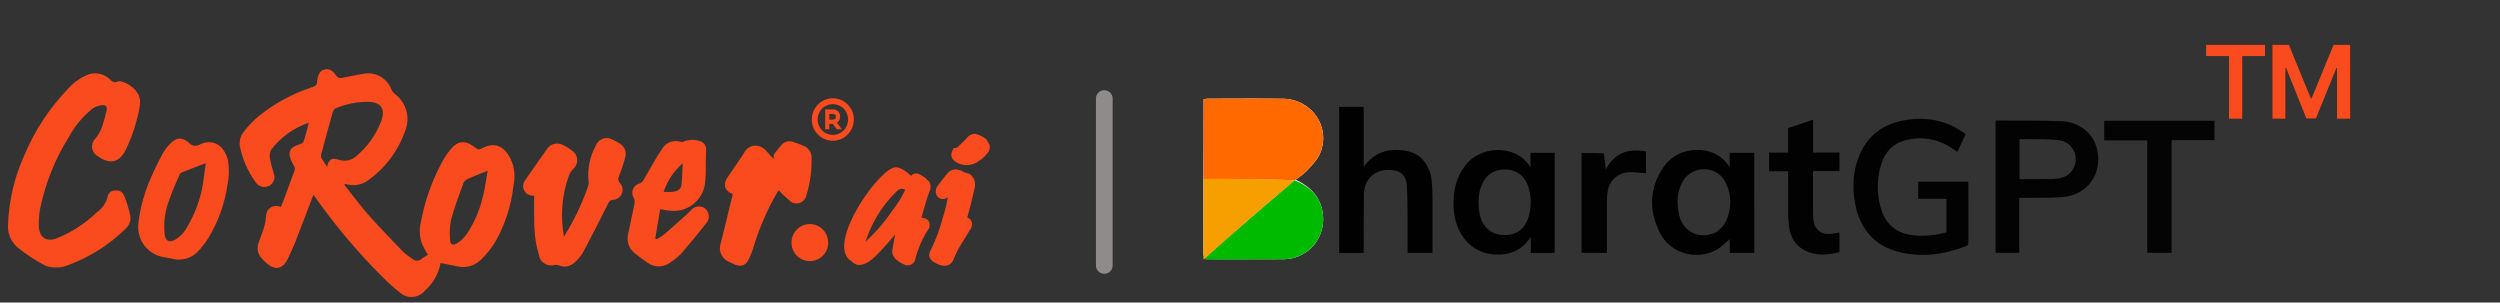 <svg width="157" height="19" viewBox="0 0 157 19" fill="none" xmlns="http://www.w3.org/2000/svg">
<rect x="0" y="0" width="157" height="19" fill="#333333" stroke="none"/>
<g clip-path="url(#clip0_3565_1100)">
<path d="M14.207 10.161C14.03 9.24 13.351 8.84 12.645 9.167C12.513 9.255 12.355 9.294 12.198 9.275C12.041 9.257 11.896 9.182 11.788 9.065C11.387 8.707 11.096 8.766 10.722 9.167C10.593 9.295 10.482 9.438 10.389 9.595C10.104 10.101 9.846 10.621 9.615 11.155C9.203 12.063 8.933 13.03 8.813 14.022C8.758 14.454 8.859 14.891 9.099 15.252C9.339 15.614 9.7 15.875 10.117 15.988C10.34 16.047 10.572 16.066 10.795 16.121C11.093 16.206 11.408 16.202 11.703 16.108C11.998 16.014 12.259 15.834 12.454 15.592C12.633 15.388 12.797 15.171 12.945 14.943C13.582 13.91 13.999 12.755 14.171 11.551C14.265 11.094 14.277 10.623 14.207 10.162L14.207 10.161ZM12.804 11.91C12.623 12.761 12.303 13.576 11.857 14.321C11.671 14.678 11.388 14.974 11.041 15.173C10.585 15.403 10.29 15.246 10.217 14.713C10.141 14.012 10.227 13.303 10.467 12.641C10.672 12.038 10.923 11.454 11.188 10.869C11.224 10.777 11.357 10.722 11.461 10.676L12.645 10.216L13.073 10.055C12.972 10.717 12.914 11.32 12.804 11.909L12.804 11.91Z" fill="#F94B1D"/>
<path d="M17.305 13.184C17.264 13.183 17.224 13.191 17.186 13.207C17.266 13.178 17.353 13.178 17.432 13.207C17.392 13.191 17.348 13.183 17.305 13.184Z" fill="#F94B1D"/>
<path d="M7.059 12.347C7.099 12.303 7.149 12.27 7.205 12.25C7.148 12.268 7.098 12.301 7.059 12.347Z" fill="#F94B1D"/>
<path d="M6.426 7.906C6.33 8.188 6.189 8.452 6.007 8.688C5.98 8.71 5.956 8.735 5.934 8.761C5.877 8.831 5.834 8.911 5.808 8.997C5.782 9.083 5.773 9.174 5.781 9.264C5.79 9.354 5.816 9.441 5.858 9.52C5.899 9.6 5.956 9.671 6.025 9.728C6.759 10.294 7.424 10.331 7.88 9.443C8.325 8.539 8.632 7.572 8.791 6.576C8.825 6.325 8.774 6.07 8.645 5.853C8.41 5.495 8.053 5.236 7.642 5.125C7.558 5.096 7.466 5.096 7.382 5.125C7.186 5.227 7.059 5.125 6.927 5.01C6.759 4.837 6.548 4.713 6.317 4.651C6.085 4.589 5.841 4.59 5.611 4.656C5.083 4.852 4.613 5.178 4.244 5.605C3.083 6.817 2.156 8.237 1.511 9.793C0.898 11.153 0.556 12.621 0.503 14.114C0.486 14.378 0.529 14.643 0.63 14.887C0.73 15.131 0.885 15.349 1.082 15.523C1.62 15.961 2.2 16.343 2.814 16.664C3.05 16.759 3.302 16.806 3.556 16.802C3.81 16.799 4.061 16.744 4.294 16.641C5.623 16.155 6.836 15.392 7.852 14.399C7.974 14.3 8.069 14.171 8.127 14.025C8.185 13.878 8.205 13.719 8.185 13.562C8.094 13.121 7.962 12.69 7.793 12.274C7.749 12.168 7.671 12.081 7.572 12.024C7.473 11.969 7.359 11.947 7.247 11.965C7.136 11.956 7.026 11.987 6.937 12.054C6.848 12.121 6.787 12.219 6.764 12.328C6.669 12.74 6.423 13.1 6.076 13.336C5.339 14.048 4.47 14.608 3.52 14.984C2.882 15.205 2.45 14.887 2.436 14.178C2.426 13.838 2.451 13.496 2.509 13.161C2.835 11.539 3.453 9.992 4.331 8.596C4.695 7.921 5.187 7.325 5.78 6.843C5.972 6.707 6.195 6.623 6.428 6.599C6.619 6.599 6.765 6.691 6.692 6.948C6.62 7.272 6.532 7.591 6.428 7.906L6.426 7.906ZM7.219 12.25C7.163 12.27 7.113 12.303 7.073 12.347C7.108 12.303 7.154 12.27 7.205 12.25H7.219Z" fill="#F94B1D"/>
<path d="M20.844 10.846L20.799 10.8L20.831 10.832L20.844 10.846Z" fill="#F94B1D"/>
<path d="M17.305 13.184C17.264 13.183 17.224 13.191 17.186 13.207C17.266 13.178 17.353 13.178 17.432 13.207C17.392 13.191 17.348 13.183 17.305 13.184Z" fill="#F94B1D"/>
<path d="M32.225 10.391C31.888 9.36 31.241 8.762 30.198 9.346C30.029 9.438 29.943 9.346 29.829 9.254C29.204 8.776 28.75 8.821 28.266 9.419C28.07 9.664 27.896 9.925 27.747 10.202C27.113 11.382 26.667 12.656 26.426 13.976C26.317 14.435 26.349 14.917 26.517 15.357C26.626 15.578 26.744 15.794 26.872 16.002C26.744 16.076 26.617 16.154 26.494 16.242C26.419 16.32 26.318 16.366 26.21 16.371C26.103 16.376 25.998 16.34 25.916 16.269C25.711 16.141 25.517 15.995 25.337 15.832C24.604 15.072 23.866 14.312 23.169 13.53C22.627 12.913 22.139 12.251 21.625 11.606L21.67 11.546C21.921 11.629 22.188 11.65 22.448 11.606C22.708 11.562 22.954 11.454 23.164 11.293C24.215 10.532 25.01 9.464 25.44 8.232C25.609 7.825 25.636 7.373 25.517 6.948C25.398 6.524 25.14 6.153 24.786 5.895C24.7 5.816 24.629 5.723 24.577 5.618C24.445 5.264 24.19 4.971 23.86 4.791C23.53 4.612 23.147 4.559 22.782 4.642C22.326 4.707 21.871 4.826 21.415 4.905C21.37 4.907 21.326 4.901 21.284 4.886C21.241 4.871 21.203 4.848 21.17 4.817C20.973 4.555 20.787 4.288 20.413 4.357C20.04 4.426 19.956 4.776 19.916 5.098V5.126C19.916 5.338 19.801 5.411 19.62 5.471C18.413 5.862 17.285 6.467 16.29 7.258C15.91 7.567 15.57 7.922 15.278 8.316C15.105 8.551 15.026 8.844 15.055 9.135C15.216 9.983 15.565 10.784 16.076 11.477C16.174 11.607 16.317 11.697 16.476 11.729C16.635 11.761 16.8 11.734 16.941 11.652C17.069 11.57 17.163 11.445 17.208 11.299C17.252 11.153 17.243 10.996 17.183 10.856C17.088 10.553 17.009 10.246 16.946 9.935C16.915 9.747 16.947 9.555 17.037 9.388C17.641 8.605 18.46 8.021 19.392 7.708C19.314 8.039 19.246 8.269 19.182 8.499C19.15 8.643 19.104 8.783 19.046 8.917C19.005 8.982 18.941 9.028 18.868 9.046C18.152 9.248 18.017 9.585 18.371 10.256L18.425 10.353C18.474 10.413 18.505 10.485 18.513 10.562C18.521 10.639 18.506 10.717 18.471 10.786C18.274 11.297 18.093 11.817 17.901 12.332C17.819 12.558 17.724 12.792 17.632 13.004C17.524 12.947 17.403 12.923 17.281 12.935C17.199 12.943 17.118 12.967 17.044 13.006C16.971 13.045 16.905 13.098 16.852 13.163C16.799 13.227 16.759 13.302 16.734 13.382C16.709 13.462 16.7 13.546 16.707 13.63C16.689 13.849 16.648 14.065 16.584 14.275C16.489 14.588 16.366 14.896 16.257 15.196C16.183 15.369 16.162 15.561 16.196 15.747C16.23 15.933 16.318 16.105 16.448 16.24C16.552 16.355 16.664 16.462 16.781 16.562C17.3 16.986 17.747 16.893 18.061 16.281C18.225 15.954 18.367 15.614 18.517 15.273C18.909 14.27 19.286 13.262 19.679 12.236C19.733 12.309 19.789 12.374 19.839 12.447C21.08 14.2 22.467 15.843 23.983 17.359C24.334 17.718 24.709 18.054 25.104 18.362L25.14 18.399C25.252 18.492 25.38 18.562 25.518 18.605C25.657 18.648 25.802 18.662 25.946 18.648C26.09 18.634 26.23 18.591 26.357 18.522C26.485 18.453 26.598 18.36 26.689 18.247C27.2 17.799 27.545 17.189 27.669 16.516C28.006 16.585 28.343 16.645 28.68 16.719C28.944 16.789 29.221 16.79 29.485 16.721C29.749 16.651 29.991 16.515 30.188 16.323C30.536 15.988 30.842 15.611 31.099 15.2C31.708 14.13 32.096 12.947 32.239 11.721C32.334 11.283 32.33 10.828 32.225 10.391L32.225 10.391ZM17.191 13.207C17.229 13.191 17.269 13.183 17.31 13.184C17.354 13.186 17.397 13.197 17.437 13.216C17.358 13.182 17.268 13.179 17.187 13.207L17.191 13.207ZM20.836 10.85L20.8 10.801L20.836 10.828V10.85ZM21.218 10.013C20.836 9.893 20.64 10.013 20.544 10.473C20.403 10.261 20.28 10.096 20.18 9.912C20.153 9.829 20.153 9.741 20.18 9.658C20.414 8.781 20.654 7.906 20.9 7.035C20.928 6.938 20.991 6.856 21.078 6.805C21.724 6.53 22.418 6.39 23.119 6.396C23.943 6.396 24.23 6.856 23.925 7.643C23.592 8.504 23.042 9.262 22.331 9.843C22.177 9.969 21.993 10.051 21.798 10.081C21.602 10.111 21.402 10.087 21.219 10.013L21.218 10.013ZM30.33 12.314C30.137 13.192 29.777 14.024 29.268 14.762C29.118 14.964 28.931 15.136 28.717 15.268C28.439 15.448 28.262 15.365 28.262 15.029C28.222 14.608 28.247 14.185 28.334 13.772C28.544 12.994 28.835 12.244 29.113 11.471C29.181 11.351 29.29 11.259 29.419 11.214C29.788 11.049 30.166 10.905 30.622 10.726C30.517 11.32 30.458 11.831 30.334 12.323L30.33 12.314Z" fill="#F94B1D"/>
<path d="M6.882 6.566C7.005 6.695 6.932 6.838 6.882 6.962C6.946 6.838 7.014 6.695 6.882 6.566Z" fill="#F94B1D"/>
<path d="M7.205 12.25C7.149 12.27 7.099 12.303 7.06 12.347C7.098 12.301 7.149 12.268 7.205 12.25Z" fill="#F94B1D"/>
<path d="M38.863 11.076C38.831 11.14 38.819 11.212 38.828 11.282C38.837 11.353 38.867 11.419 38.913 11.473C39 11.56 39.059 11.671 39.084 11.793C39.108 11.914 39.097 12.04 39.051 12.155C39.006 12.27 38.927 12.368 38.827 12.438C38.726 12.509 38.606 12.547 38.484 12.55C38.419 12.554 38.357 12.578 38.306 12.618C38.255 12.659 38.217 12.713 38.196 12.775C37.677 13.802 37.162 14.829 36.62 15.841C36.475 16.09 36.288 16.312 36.069 16.498C35.94 16.617 35.779 16.697 35.606 16.726C35.433 16.755 35.255 16.733 35.094 16.663C35.014 16.636 34.928 16.627 34.844 16.636C34.646 16.698 34.432 16.678 34.249 16.582C34.066 16.485 33.927 16.319 33.864 16.12C33.862 16.105 33.862 16.09 33.864 16.074C33.728 15.637 33.636 15.186 33.591 14.73C33.553 14.326 33.538 13.92 33.546 13.515V12.287H33.474C33.36 12.291 33.247 12.263 33.148 12.204C33.05 12.146 32.97 12.061 32.919 11.958C32.867 11.855 32.845 11.74 32.856 11.625C32.868 11.511 32.911 11.402 32.982 11.311C33.437 10.648 33.893 9.999 34.349 9.364C34.451 9.207 34.606 9.092 34.785 9.042C34.965 8.992 35.156 9.01 35.324 9.092C35.582 9.212 35.823 9.366 36.039 9.553C36.106 9.619 36.159 9.697 36.195 9.784C36.231 9.871 36.25 9.965 36.25 10.059C36.25 10.153 36.231 10.247 36.195 10.334C36.159 10.421 36.106 10.499 36.039 10.565L35.993 10.611C35.882 10.726 35.793 10.862 35.733 11.011C35.285 12.251 35.178 13.591 35.423 14.887C35.438 14.846 35.454 14.806 35.474 14.768C36.057 13.818 36.539 12.809 36.913 11.757C36.956 11.648 36.973 11.529 36.963 11.412C36.878 10.637 37.033 9.854 37.405 9.171C37.436 9.078 37.485 8.992 37.55 8.919C37.614 8.845 37.692 8.785 37.779 8.743C37.867 8.7 37.961 8.675 38.058 8.67C38.155 8.664 38.252 8.678 38.344 8.711L38.449 8.761C38.621 8.834 38.786 8.923 38.941 9.028C39.075 9.109 39.181 9.231 39.242 9.377C39.303 9.523 39.315 9.685 39.278 9.839C39.165 10.26 39.027 10.673 38.864 11.077L38.863 11.076Z" fill="#F94B1D"/>
<path d="M35.281 9.332H35.313C35.282 9.312 35.248 9.297 35.213 9.286L35.281 9.332Z" fill="#F94B1D"/>
<path d="M38.602 12.278C38.664 12.257 38.722 12.224 38.771 12.181C38.722 12.225 38.665 12.257 38.602 12.278Z" fill="#F94B1D"/>
<path d="M44.329 13.13C44.202 13.015 44.035 12.956 43.864 12.965C43.694 12.973 43.534 13.049 43.418 13.176C43.331 13.254 43.259 13.346 43.173 13.424C42.685 13.861 42.198 14.303 41.696 14.73C41.551 14.84 41.399 14.938 41.24 15.025L41.149 14.979L41.459 13.138L41.914 13.216H41.983C42.494 13.306 43.02 13.189 43.446 12.89C43.873 12.591 44.165 12.135 44.261 11.62C44.296 11.374 44.316 11.127 44.32 10.879C44.32 10.418 44.32 9.921 44.343 9.443C44.359 9.31 44.326 9.176 44.249 9.067C44.173 8.958 44.058 8.882 43.929 8.854C43.588 8.744 43.219 8.762 42.89 8.905C42.843 8.923 42.791 8.923 42.744 8.905C42.515 8.833 42.267 8.845 42.045 8.939C41.824 9.033 41.642 9.204 41.533 9.42C41.123 10.023 40.786 10.681 40.408 11.312C40.352 11.408 40.267 11.482 40.165 11.523C40.096 11.537 40.031 11.565 39.973 11.606C39.842 11.693 39.751 11.829 39.719 11.985C39.688 12.14 39.718 12.302 39.805 12.434C39.855 12.544 39.869 12.666 39.846 12.784C39.718 13.442 39.563 14.096 39.436 14.754C39.391 14.973 39.411 15.201 39.491 15.409C39.572 15.618 39.712 15.798 39.892 15.928C40.137 16.131 40.393 16.31 40.647 16.485C40.855 16.644 41.109 16.73 41.369 16.73C41.63 16.73 41.883 16.644 42.092 16.485C42.349 16.322 42.587 16.127 42.798 15.905C43.326 15.293 43.841 14.667 44.351 14.023C44.46 13.899 44.518 13.738 44.514 13.572C44.51 13.406 44.443 13.248 44.328 13.13H44.329ZM42.873 10.259C42.845 10.719 42.85 11.179 42.791 11.64C42.755 11.916 42.494 12.021 42.248 12.049C42.057 12.061 41.866 12.061 41.675 12.049C41.907 11.354 42.321 10.736 42.873 10.259L42.873 10.259Z" fill="#F94B1D"/>
<path d="M50.525 9.184C50.283 9.074 50.033 8.991 49.782 8.903C49.65 8.86 49.508 8.86 49.375 8.903C49.243 8.946 49.127 9.03 49.045 9.143C48.867 9.336 48.721 9.556 48.589 9.713V9.971C48.352 9.805 48.133 9.405 47.869 9.267C47.836 9.245 47.801 9.227 47.764 9.212C47.668 9.169 47.564 9.146 47.459 9.144C47.354 9.142 47.249 9.161 47.152 9.2C47.054 9.239 46.965 9.297 46.889 9.371C46.813 9.444 46.753 9.533 46.712 9.63C46.406 10.09 46.096 10.551 45.773 11.011C45.377 11.554 45.445 11.931 46.019 12.198C45.768 13.216 45.517 14.228 45.272 15.245C45.271 15.269 45.263 15.291 45.249 15.31C45.177 15.537 45.196 15.784 45.302 15.998C45.407 16.212 45.59 16.376 45.813 16.456C45.941 16.52 46.069 16.584 46.201 16.64H46.246C46.314 16.669 46.388 16.685 46.462 16.686C46.536 16.687 46.61 16.674 46.679 16.646C46.748 16.618 46.811 16.577 46.864 16.524C46.917 16.472 46.96 16.41 46.989 16.34C47.125 16.082 47.235 15.811 47.316 15.53C47.675 14.339 48.17 13.194 48.792 12.12C48.838 12.037 48.893 11.959 48.902 11.945C49.118 12.184 49.351 12.407 49.599 12.612C49.683 12.689 49.787 12.741 49.898 12.764C50.01 12.786 50.125 12.778 50.232 12.74C50.339 12.701 50.434 12.635 50.507 12.547C50.58 12.459 50.628 12.353 50.647 12.239C50.875 11.509 50.983 10.746 50.965 9.98C50.982 9.818 50.949 9.654 50.87 9.512C50.791 9.369 50.671 9.255 50.525 9.184L50.525 9.184Z" fill="#F94B1D"/>
<path d="M49.618 12.347C49.522 12.281 49.434 12.206 49.354 12.121C49.435 12.205 49.523 12.28 49.618 12.347Z" fill="#F94B1D"/>
<path d="M52.265 7.515H52.078V7.156H52.264C52.497 7.156 52.497 7.289 52.497 7.33C52.497 7.372 52.498 7.515 52.265 7.515ZM52.757 7.33C52.761 7.272 52.753 7.213 52.733 7.157C52.714 7.102 52.683 7.051 52.643 7.008C52.604 6.965 52.556 6.931 52.502 6.907C52.449 6.883 52.392 6.871 52.333 6.87H51.823V8.117H52.078V7.777H52.301L52.546 8.117H52.865L52.565 7.704C52.625 7.664 52.674 7.609 52.707 7.545C52.741 7.48 52.758 7.408 52.756 7.336L52.757 7.33ZM52.302 8.471C52.048 8.471 51.804 8.369 51.625 8.188C51.446 8.007 51.345 7.761 51.345 7.505C51.345 7.248 51.446 7.002 51.625 6.821C51.804 6.64 52.048 6.538 52.302 6.538C52.555 6.538 52.799 6.64 52.978 6.821C53.157 7.002 53.258 7.248 53.258 7.505C53.258 7.761 53.157 8.007 52.978 8.188C52.799 8.369 52.555 8.471 52.302 8.471ZM52.302 6.17C52.04 6.17 51.785 6.248 51.568 6.395C51.35 6.542 51.181 6.75 51.081 6.994C50.981 7.238 50.955 7.506 51.006 7.765C51.057 8.024 51.183 8.262 51.367 8.448C51.552 8.635 51.788 8.762 52.044 8.814C52.3 8.865 52.566 8.839 52.807 8.738C53.049 8.637 53.255 8.466 53.4 8.246C53.545 8.027 53.623 7.769 53.623 7.505C53.623 7.151 53.483 6.811 53.236 6.561C52.988 6.311 52.652 6.17 52.302 6.17V6.17Z" fill="#F94B1D"/>
<path d="M49.834 15.235C49.834 15.03 49.894 14.829 50.006 14.659C50.119 14.489 50.279 14.356 50.466 14.278C50.654 14.199 50.86 14.179 51.059 14.219C51.258 14.259 51.44 14.357 51.584 14.502C51.727 14.647 51.825 14.832 51.864 15.032C51.904 15.233 51.883 15.442 51.806 15.631C51.728 15.82 51.597 15.982 51.428 16.096C51.26 16.209 51.062 16.27 50.859 16.27C50.587 16.27 50.326 16.161 50.134 15.967C49.941 15.773 49.834 15.509 49.834 15.235Z" fill="#F94B1D"/>
<path d="M50.858 16.4C50.63 16.4 50.407 16.332 50.217 16.203C50.028 16.076 49.88 15.893 49.792 15.681C49.705 15.468 49.682 15.233 49.727 15.007C49.771 14.781 49.881 14.574 50.042 14.411C50.204 14.248 50.409 14.137 50.633 14.092C50.857 14.047 51.089 14.07 51.3 14.158C51.51 14.246 51.69 14.396 51.817 14.587C51.944 14.779 52.011 15.004 52.011 15.235C52.011 15.544 51.89 15.84 51.674 16.059C51.457 16.277 51.164 16.4 50.858 16.4ZM50.858 14.329C50.652 14.331 50.454 14.404 50.295 14.537C50.137 14.67 50.029 14.854 49.99 15.058C49.951 15.262 49.983 15.473 50.081 15.656C50.179 15.839 50.336 15.982 50.526 16.06C50.717 16.139 50.928 16.149 51.125 16.088C51.321 16.027 51.491 15.9 51.605 15.727C51.719 15.554 51.77 15.346 51.75 15.14C51.729 14.933 51.639 14.74 51.493 14.593C51.41 14.509 51.311 14.442 51.202 14.397C51.093 14.352 50.976 14.329 50.858 14.329Z" fill="#F94B1D"/>
<path d="M58.074 11.919C57.744 12.813 57.476 13.73 57.272 14.662C57.36 14.574 57.444 14.482 57.523 14.387C57.58 14.311 57.645 14.24 57.716 14.176C57.735 14.143 57.763 14.116 57.795 14.095C57.827 14.075 57.864 14.063 57.902 14.06C57.967 14.06 57.995 14.06 57.995 14.155C57.992 14.202 57.975 14.248 57.945 14.285C57.575 14.826 57.308 15.433 57.157 16.073C57.121 16.247 57.063 16.333 56.992 16.333C56.844 16.296 56.706 16.224 56.591 16.123C56.476 16.05 56.411 15.986 56.397 15.935C56.374 15.842 56.374 15.745 56.397 15.653C56.534 14.739 56.755 13.84 57.056 12.967C56.614 13.671 56.116 14.336 55.566 14.958C55.208 15.397 54.81 15.802 54.377 16.166C54.262 16.263 54.123 16.326 53.975 16.348C53.844 16.322 53.722 16.259 53.624 16.166C53.523 16.112 53.439 16.031 53.381 15.931C53.323 15.831 53.293 15.718 53.295 15.602C53.292 15.549 53.292 15.496 53.295 15.443C53.429 14.672 53.709 13.935 54.119 13.271C54.546 12.486 55.092 11.773 55.737 11.158C55.871 11.002 56.058 10.904 56.26 10.883C56.595 11.009 56.893 11.219 57.128 11.491C57.144 11.504 57.157 11.521 57.167 11.54C57.177 11.558 57.183 11.579 57.185 11.6C57.185 11.665 57.142 11.701 57.049 11.701C57.018 11.708 56.986 11.708 56.956 11.701C56.847 11.638 56.723 11.604 56.597 11.604C56.471 11.604 56.348 11.638 56.239 11.701C55.724 12.129 55.283 12.64 54.935 13.214C54.45 13.9 54.108 14.678 53.931 15.502V15.581C53.931 15.603 53.973 15.741 54.059 15.741C54.261 15.712 54.443 15.606 54.568 15.444C55.112 14.899 55.618 14.316 56.081 13.699C56.494 13.195 56.85 12.647 57.142 12.064C57.257 11.789 57.329 11.601 57.365 11.485C57.401 11.369 57.473 11.203 57.537 11.203C57.702 11.256 57.853 11.345 57.981 11.463C58.074 11.536 58.131 11.6 58.139 11.658C58.133 11.748 58.111 11.836 58.074 11.918V11.919Z" fill="#F94B1D"/>
<path d="M58.367 12.02C58.058 12.897 57.818 13.797 57.65 14.712L57.063 14.372L57.529 13.858L57.464 13.923C57.779 13.467 58.568 13.698 58.346 14.328C57.928 14.954 57.625 15.65 57.45 16.384C57.397 16.493 57.307 16.579 57.197 16.625C57.086 16.672 56.962 16.677 56.848 16.639C56.676 16.573 56.515 16.482 56.368 16.37C56.237 16.287 56.137 16.162 56.081 16.016V16.06C56.041 15.944 56.026 15.82 56.038 15.698C56.185 14.712 56.425 13.742 56.755 12.803L57.399 13.115C56.934 13.842 56.412 14.529 55.837 15.17C55.264 15.771 54.246 17.183 53.486 16.415C51.881 15.503 54.783 11.16 56.016 10.566C56.51 10.312 57.127 10.971 57.37 11.188C57.451 11.249 57.508 11.336 57.532 11.435C57.556 11.534 57.544 11.638 57.5 11.729C57.456 11.82 57.381 11.893 57.289 11.934C57.198 11.976 57.094 11.983 56.998 11.956C56.632 11.847 56.568 11.768 56.281 12.043C55.322 12.987 54.628 14.171 54.267 15.474C54.267 15.619 54.267 15.553 54.195 15.474C54.16 15.445 54.118 15.428 54.073 15.423C54.829 14.784 55.492 14.04 56.044 13.215C56.492 12.658 56.839 12.026 57.069 11.347C57.112 11.217 57.205 10.949 57.442 10.899C57.575 10.877 57.711 10.908 57.822 10.985C58.036 11.095 58.225 11.251 58.374 11.441C58.418 11.533 58.441 11.633 58.441 11.735C58.441 11.836 58.418 11.937 58.374 12.028L58.367 12.02ZM57.779 11.817C57.799 11.768 57.814 11.717 57.822 11.665V11.76C57.711 11.661 57.588 11.576 57.457 11.506H57.565C57.673 11.506 57.701 11.361 57.644 11.506C56.993 13.082 56.016 14.499 54.777 15.661C54.441 16.074 53.595 16.291 53.624 15.48C53.833 14.475 54.261 13.53 54.877 12.714C55.222 12.162 55.67 11.682 56.196 11.302C56.335 11.243 56.485 11.213 56.636 11.213C56.788 11.213 56.937 11.243 57.077 11.302C57.042 11.306 57.009 11.318 56.98 11.338C56.951 11.359 56.928 11.386 56.912 11.418C56.882 11.453 56.866 11.498 56.866 11.544C56.866 11.591 56.882 11.636 56.912 11.671C56.714 11.466 56.487 11.29 56.239 11.151H56.195C56.107 11.191 56.027 11.248 55.959 11.317C54.771 12.42 53.955 13.871 53.623 15.466C53.606 15.533 53.612 15.605 53.641 15.668C53.67 15.731 53.719 15.783 53.781 15.813C53.852 15.867 53.926 15.915 54.003 15.959H53.953C54.137 15.871 54.302 15.748 54.44 15.597C55.315 14.725 56.087 13.753 56.74 12.701L57.384 13.019C57.077 13.907 56.858 14.824 56.732 15.755C56.668 15.618 56.732 15.712 56.732 15.719C56.824 15.783 56.919 15.841 57.019 15.893C56.972 15.886 56.924 15.891 56.88 15.909C56.836 15.927 56.797 15.956 56.768 15.994C56.768 15.994 56.825 15.77 56.861 15.632C57.031 15.053 57.292 14.506 57.635 14.011C57.563 14.134 57.742 14.358 57.885 14.344C58.028 14.329 57.993 14.3 57.978 14.344L57.914 14.409C57.821 14.539 57.599 14.763 57.491 14.887L56.904 15.524V14.568C57.136 13.635 57.423 12.716 57.764 11.817L57.779 11.817Z" fill="#F94B1D"/>
<path d="M61.17 11.832C60.962 12.797 60.699 13.75 60.381 14.685C60.566 14.5 60.734 14.298 60.883 14.083C60.892 14.068 60.905 14.055 60.92 14.044C60.934 14.034 60.951 14.028 60.969 14.025C61.041 14.025 61.048 14.083 60.969 14.207C60.89 14.331 60.769 14.54 60.439 15.076C60.22 15.416 60.035 15.777 59.887 16.154C59.874 16.199 59.847 16.239 59.809 16.267C59.771 16.294 59.726 16.308 59.679 16.306C59.533 16.29 59.392 16.238 59.271 16.154C59.156 16.096 59.106 16.053 59.106 16.024C59.117 15.965 59.139 15.909 59.17 15.858C59.491 15.213 59.746 14.536 59.93 13.838C60.144 13.172 60.293 12.486 60.374 11.79C60.374 11.602 60.374 11.507 60.317 11.507C60.259 11.507 60.216 11.551 60.116 11.645L59.73 12.014C59.594 12.144 59.522 12.152 59.522 12.014C59.525 11.965 59.545 11.919 59.579 11.884C59.775 11.607 59.986 11.342 60.21 11.088C60.244 11.06 60.284 11.042 60.326 11.034C60.369 11.027 60.413 11.03 60.453 11.044C60.562 11.061 60.664 11.109 60.747 11.182C60.857 11.206 60.965 11.237 61.07 11.276C61.121 11.314 61.161 11.364 61.186 11.423C61.212 11.481 61.221 11.546 61.214 11.609C61.204 11.685 61.19 11.76 61.171 11.834L61.17 11.832ZM62.058 9.045C62.087 9.064 62.111 9.09 62.129 9.12C62.146 9.15 62.156 9.184 62.159 9.219C62.159 9.342 61.979 9.531 61.614 9.791C61.514 9.87 61.398 9.926 61.274 9.956C61.151 9.986 61.022 9.989 60.897 9.965C60.781 9.943 60.671 9.896 60.575 9.827L60.503 9.748C60.498 9.738 60.495 9.726 60.495 9.715C60.495 9.704 60.498 9.693 60.503 9.683H60.582C60.85 9.458 61.104 9.216 61.342 8.958C61.442 8.849 61.506 8.792 61.549 8.792C61.737 8.839 61.912 8.925 62.064 9.045L62.058 9.045Z" fill="#F94B1D"/>
<path d="M61.182 8.401H61.229L61.275 8.413C61.516 8.472 61.741 8.583 61.936 8.738L62.133 9.072V9.435C61.976 9.713 61.749 9.944 61.475 10.105C61.332 10.215 61.167 10.294 60.992 10.336C60.817 10.378 60.635 10.382 60.458 10.348C60.287 10.315 60.126 10.246 59.984 10.145L59.95 10.121L59.815 9.97L59.791 9.923C59.759 9.858 59.742 9.787 59.742 9.714C59.742 9.642 59.759 9.571 59.791 9.506L59.899 9.292H60.075C60.257 9.133 60.433 8.966 60.6 8.791L60.728 8.655C60.783 8.583 60.851 8.523 60.929 8.48C61.008 8.436 61.094 8.409 61.183 8.4L61.182 8.401ZM61.275 9.237L61.254 9.228C61.173 9.315 61.09 9.402 61.004 9.488L61.01 9.483L61.024 9.473C61.12 9.406 61.213 9.333 61.302 9.256L61.275 9.237ZM60.004 10.638C60.061 10.638 60.119 10.646 60.175 10.662C60.309 10.687 60.436 10.74 60.548 10.818C60.645 10.842 60.741 10.872 60.836 10.907L60.887 10.926L60.931 10.959C61.037 11.038 61.12 11.143 61.172 11.265C61.224 11.386 61.244 11.52 61.229 11.651V11.657C61.218 11.746 61.201 11.834 61.179 11.92C61.053 12.502 60.908 13.081 60.742 13.655C60.849 13.687 60.939 13.761 60.992 13.86C61.035 13.95 61.051 14.05 61.039 14.148C61.027 14.247 60.988 14.34 60.926 14.417C60.892 14.469 60.846 14.547 60.776 14.662C60.692 14.801 60.576 14.992 60.399 15.279L60.396 15.286C60.194 15.601 60.022 15.934 59.884 16.283C59.843 16.406 59.764 16.513 59.658 16.587C59.552 16.661 59.426 16.698 59.297 16.694H59.284L59.271 16.692C59.07 16.67 58.878 16.601 58.709 16.49C58.612 16.454 58.527 16.391 58.464 16.308C58.401 16.225 58.362 16.126 58.352 16.022V15.984L58.36 15.947C58.379 15.848 58.415 15.754 58.465 15.668C58.77 15.05 59.014 14.403 59.19 13.736L59.196 13.716C59.336 13.279 59.447 12.833 59.529 12.382C59.437 12.457 59.324 12.5 59.206 12.503C59.145 12.502 59.084 12.488 59.029 12.463C58.973 12.437 58.923 12.4 58.882 12.354C58.841 12.308 58.809 12.254 58.79 12.195C58.77 12.136 58.763 12.074 58.768 12.013V11.99C58.776 11.859 58.826 11.735 58.91 11.637C59.111 11.355 59.326 11.085 59.554 10.827L59.576 10.802L59.601 10.781C59.716 10.689 59.857 10.639 60.004 10.638ZM60.456 11.601C60.434 11.595 60.411 11.588 60.389 11.583C60.393 11.642 60.393 11.707 60.393 11.788V11.813L60.391 11.836C60.385 11.889 60.378 11.943 60.371 11.996C60.39 11.914 60.408 11.832 60.425 11.75L60.428 11.736C60.44 11.692 60.449 11.648 60.456 11.604V11.601ZM59.855 14.687L59.735 14.611C59.647 14.874 59.549 15.135 59.441 15.392C59.535 15.212 59.636 15.036 59.745 14.865L59.855 14.687Z" fill="#F94B1D"/>
<path d="M11.299 8.704C11.515 8.718 11.719 8.814 11.87 8.973L11.874 8.977L11.878 8.981C11.966 9.077 12.084 9.137 12.212 9.152C12.34 9.167 12.469 9.136 12.576 9.064L12.585 9.058L12.593 9.054C12.76 8.975 12.942 8.932 13.126 8.93C13.269 8.93 13.411 8.959 13.543 9.014C13.674 9.07 13.794 9.152 13.894 9.255C14.123 9.498 14.274 9.806 14.328 10.137V10.142C14.4 10.617 14.388 11.101 14.292 11.572C14.204 12.179 14.056 12.776 13.848 13.352C13.639 13.93 13.371 14.484 13.049 15.006L13.048 15.008C12.897 15.241 12.729 15.462 12.546 15.67C12.337 15.93 12.056 16.123 11.739 16.224C11.422 16.325 11.083 16.33 10.764 16.239C10.664 16.214 10.562 16.197 10.455 16.179C10.333 16.159 10.208 16.138 10.084 16.105C9.64 15.985 9.253 15.706 8.997 15.32C8.74 14.933 8.632 14.466 8.691 14.005C8.812 13.001 9.086 12.022 9.503 11.102C9.735 10.565 9.996 10.041 10.283 9.531L10.284 9.529C10.381 9.364 10.499 9.213 10.634 9.078C10.876 8.82 11.082 8.704 11.299 8.704ZM11.702 9.155C11.596 9.041 11.453 8.969 11.299 8.952C11.157 8.952 11.002 9.048 10.811 9.252L10.808 9.256C10.688 9.376 10.583 9.511 10.495 9.658C10.213 10.16 9.957 10.676 9.727 11.205V11.207C9.321 12.104 9.054 13.059 8.936 14.038V14.039C8.884 14.441 8.979 14.847 9.202 15.184C9.425 15.52 9.762 15.764 10.149 15.868C10.263 15.897 10.379 15.92 10.496 15.937C10.604 15.955 10.715 15.973 10.825 16.001L10.829 16.002C11.104 16.081 11.395 16.076 11.666 15.989C11.938 15.903 12.179 15.737 12.358 15.514L12.362 15.51C12.537 15.311 12.697 15.099 12.841 14.876C13.154 14.369 13.414 13.83 13.617 13.269C13.819 12.707 13.964 12.126 14.048 11.534L14.05 11.526C14.141 11.084 14.153 10.629 14.085 10.183C13.965 9.563 13.598 9.179 13.126 9.179C12.98 9.181 12.836 9.214 12.703 9.276C12.549 9.378 12.364 9.421 12.181 9.399C11.998 9.377 11.828 9.291 11.702 9.155L11.702 9.155ZM13.225 9.866L13.193 10.075C13.155 10.332 13.121 10.581 13.09 10.822C13.039 11.207 12.992 11.57 12.924 11.933V11.937C12.74 12.8 12.415 13.627 11.963 14.383C11.767 14.76 11.468 15.072 11.101 15.281L11.096 15.284C10.967 15.355 10.824 15.395 10.677 15.4C10.601 15.402 10.526 15.386 10.457 15.353C10.388 15.321 10.327 15.274 10.279 15.214C10.174 15.073 10.111 14.905 10.095 14.73V14.726C10.018 14.007 10.106 13.28 10.352 12.6C10.57 11.958 10.84 11.34 11.075 10.821C11.148 10.698 11.264 10.607 11.4 10.567L11.417 10.561L12.602 10.099L13.225 9.866ZM12.684 11.886C12.749 11.53 12.797 11.17 12.847 10.789C12.87 10.612 12.894 10.431 12.921 10.245L12.688 10.333L11.499 10.794C11.435 10.822 11.318 10.873 11.301 10.915L11.298 10.92C11.066 11.435 10.799 12.047 10.583 12.681V12.684C10.35 13.327 10.266 14.016 10.338 14.698C10.354 14.812 10.401 15.152 10.677 15.152C10.784 15.146 10.889 15.116 10.983 15.063C11.308 14.877 11.573 14.599 11.747 14.264L11.751 14.257C12.189 13.524 12.504 12.723 12.683 11.886H12.684Z" fill="#F94B1D"/>
</g>
<path d="M69.349 6.188V16.67" stroke="#908B8B" stroke-width="1.048" stroke-linecap="round"/>
<path d="M75.723 16.279C77.359 16.28 78.995 16.291 80.63 16.279C81.284 16.271 81.908 16.007 82.37 15.543C82.831 15.079 83.092 14.454 83.097 13.8C83.095 12.564 82.429 11.784 81.367 11.284C81.615 11.088 81.894 10.921 82.103 10.691C82.403 10.36 82.74 10.019 82.906 9.619C83.588 7.976 82.383 6.227 80.568 6.201C78.988 6.178 77.407 6.195 75.826 6.197C75.745 6.203 75.665 6.215 75.587 6.232C75.587 7.917 75.587 9.579 75.574 11.317C75.573 12.855 75.571 14.393 75.574 15.931C75.581 16.061 75.633 16.185 75.723 16.279Z" fill="#FEFFFE"/>
<path d="M75.585 11.24V6.232C75.664 6.214 75.744 6.202 75.824 6.196C77.405 6.194 78.986 6.177 80.567 6.2C82.381 6.226 83.586 7.975 82.905 9.618C82.739 10.019 82.402 10.36 82.102 10.69C81.893 10.921 81.614 11.088 81.334 11.308C81.322 11.319 81.307 11.327 81.291 11.33C81.275 11.333 81.259 11.332 81.243 11.326C81.049 11.29 77.3 11.239 75.585 11.24Z" fill="#FF6900"/>
<path d="M81.277 11.336C81.29 11.335 81.302 11.333 81.314 11.33C82.429 11.783 83.094 12.563 83.096 13.799C83.092 14.453 82.831 15.079 82.369 15.542C81.908 16.006 81.284 16.27 80.63 16.278C78.994 16.29 77.252 16.309 75.591 16.278C76.623 15.314 77.782 14.345 78.845 13.416C79.649 12.715 80.466 12.029 81.277 11.336Z" fill="#00BA00"/>
<path d="M81.289 11.327C80.511 12.03 79.649 12.715 78.845 13.417C77.782 14.345 75.573 16.302 75.573 16.302C75.573 16.302 75.573 16.043 75.573 15.931C75.57 14.393 75.575 12.813 75.582 11.236C77.303 11.197 81.096 11.292 81.289 11.327Z" fill="#F79E00"/>
<path d="M116.611 13.279C116.297 12.059 116.297 10.87 116.788 9.714C117.285 8.544 118.189 7.85 119.417 7.587C120.57 7.341 121.694 7.443 122.756 7.985C122.992 8.12 123.221 8.267 123.442 8.426L122.926 9.534C122.748 9.419 122.583 9.305 122.411 9.201C122.01 8.954 121.563 8.791 121.097 8.722C120.63 8.653 120.155 8.678 119.699 8.798C118.878 8.998 118.365 9.554 118.129 10.352C117.855 11.258 117.857 12.226 118.135 13.131C118.446 14.156 119.18 14.707 120.31 14.794C120.96 14.838 121.613 14.768 122.238 14.584V12.483H120.461V11.41H123.607C123.609 11.465 123.614 11.519 123.614 11.572C123.614 12.781 123.615 13.99 123.616 15.198C123.616 15.317 123.608 15.405 123.474 15.457C122.069 15.997 120.632 16.193 119.161 15.799C117.854 15.448 117.019 14.584 116.611 13.279Z" fill="#020202"/>
<path d="M88.398 13.714C88.382 12.989 88.4 12.284 88.341 11.586C88.291 10.995 87.945 10.717 87.354 10.672C86.391 10.598 85.669 11.22 85.651 12.181C85.63 13.326 85.642 14.471 85.64 15.616C85.64 15.702 85.64 15.787 85.64 15.883H84.1V6.713H85.642V10.471C86.159 9.761 86.82 9.421 87.631 9.415C88.374 9.41 89.063 9.576 89.519 10.243C89.747 10.585 89.883 10.981 89.914 11.392C89.945 11.73 89.958 12.07 89.96 12.409C89.965 13.561 89.962 14.713 89.962 15.88H88.398V13.714Z" fill="#010101"/>
<path d="M126.81 15.467V15.882H125.322V7.59C125.345 7.58 125.369 7.573 125.394 7.57C126.737 7.579 128.079 7.561 129.42 7.607C130.536 7.645 131.408 8.323 131.666 9.258C132.104 10.845 131.132 12.26 129.485 12.381C128.699 12.438 127.907 12.415 127.118 12.427C127.025 12.429 126.931 12.427 126.809 12.427L126.81 15.467ZM128.897 11.247C129.372 11.216 129.833 11.136 130.126 10.709C130.251 10.537 130.329 10.335 130.351 10.124C130.373 9.912 130.339 9.699 130.252 9.505C130.165 9.311 130.028 9.144 129.855 9.02C129.682 8.896 129.48 8.82 129.268 8.8C128.598 8.72 127.915 8.754 127.238 8.739C127.099 8.736 126.96 8.739 126.826 8.739V11.248C127.512 11.248 128.182 11.248 128.898 11.247L128.897 11.247Z" fill="#030303"/>
<path d="M110.167 14.046V15.881H108.631V15.02C108.344 15.25 108.077 15.541 107.748 15.713C106.486 16.37 104.882 15.895 104.244 14.625C103.526 13.195 103.568 11.748 104.519 10.423C105.426 9.157 107.46 9.071 108.414 10.212C108.479 10.289 108.536 10.371 108.624 10.487V9.597H110.166L110.167 14.046ZM107.806 14.567C107.964 14.417 108.167 14.293 108.271 14.112C108.511 13.711 108.645 13.255 108.66 12.788C108.675 12.32 108.57 11.857 108.356 11.442C107.844 10.384 106.302 10.355 105.697 11.36C105.296 12.026 105.293 12.755 105.449 13.488C105.683 14.585 106.764 15.088 107.807 14.568L107.806 14.567Z" fill="#010101"/>
<path d="M92.157 15.217C91.561 14.591 91.33 13.839 91.288 13.012C91.24 12.054 91.422 11.165 92.02 10.386C92.943 9.182 94.945 9.085 95.895 10.204C95.966 10.287 96.026 10.378 96.115 10.499V9.596H97.634V15.884H96.134V14.878C95.657 15.619 95.011 15.951 94.212 15.985C93.429 16.019 92.733 15.798 92.158 15.218M92.949 11.899C92.821 12.438 92.819 13 92.944 13.54C93.11 14.242 93.627 14.704 94.307 14.753C95.132 14.811 95.672 14.489 95.945 13.762C96.172 13.134 96.192 12.449 96.002 11.809C95.649 10.492 94.258 10.441 93.586 10.914C93.253 11.147 93.08 11.488 92.949 11.899Z" fill="#010101"/>
<path d="M134.846 13.524V8.816H132.144V7.583H139.069V8.801H136.378V15.88H134.846V13.524Z" fill="#040404"/>
<path d="M113.858 13.334C113.858 13.523 113.869 13.711 113.891 13.899C113.991 14.459 114.417 14.761 114.987 14.687C115.158 14.665 115.328 14.635 115.508 14.607C115.513 14.67 115.519 14.724 115.519 14.778C115.52 15.124 115.519 15.471 115.519 15.834C114.773 16.018 114.044 16.088 113.342 15.731C112.727 15.418 112.44 14.868 112.346 14.212C112.308 13.899 112.292 13.583 112.297 13.267C112.29 12.439 112.294 11.611 112.294 10.757H111.1V9.583H112.29V8.045L113.862 7.518V9.578H115.517V10.741H113.858V13.334Z" fill="#020202"/>
<path d="M100.723 9.631C100.764 9.964 100.801 10.275 100.845 10.651C101.404 9.569 102.279 9.314 103.367 9.507V10.882C102.998 10.857 102.631 10.797 102.269 10.818C101.951 10.835 101.649 10.961 101.412 11.175C101.175 11.388 101.019 11.676 100.968 11.99C100.931 12.2 100.913 12.412 100.914 12.625C100.909 13.706 100.912 14.786 100.912 15.881H99.322V9.61C99.75 9.61 100.235 9.61 100.723 9.631Z" fill="#020202"/>
<path d="M138.547 3.519V2.816H142.243V3.519H140.812V7.452H139.981V3.519H138.547ZM142.712 2.816H143.742L145.117 6.173H145.17L146.548 2.816H147.59V7.452H146.766V4.266H146.729L145.441 7.436H144.837L143.565 4.26H143.521V7.452H142.712V2.816Z" fill="#F94B1D"/>
<defs>
<clipPath id="clip0_3565_1100">
<rect width="62" height="14.308" fill="white" transform="translate(0.5 4.346)"/>
</clipPath>
</defs>
</svg>
